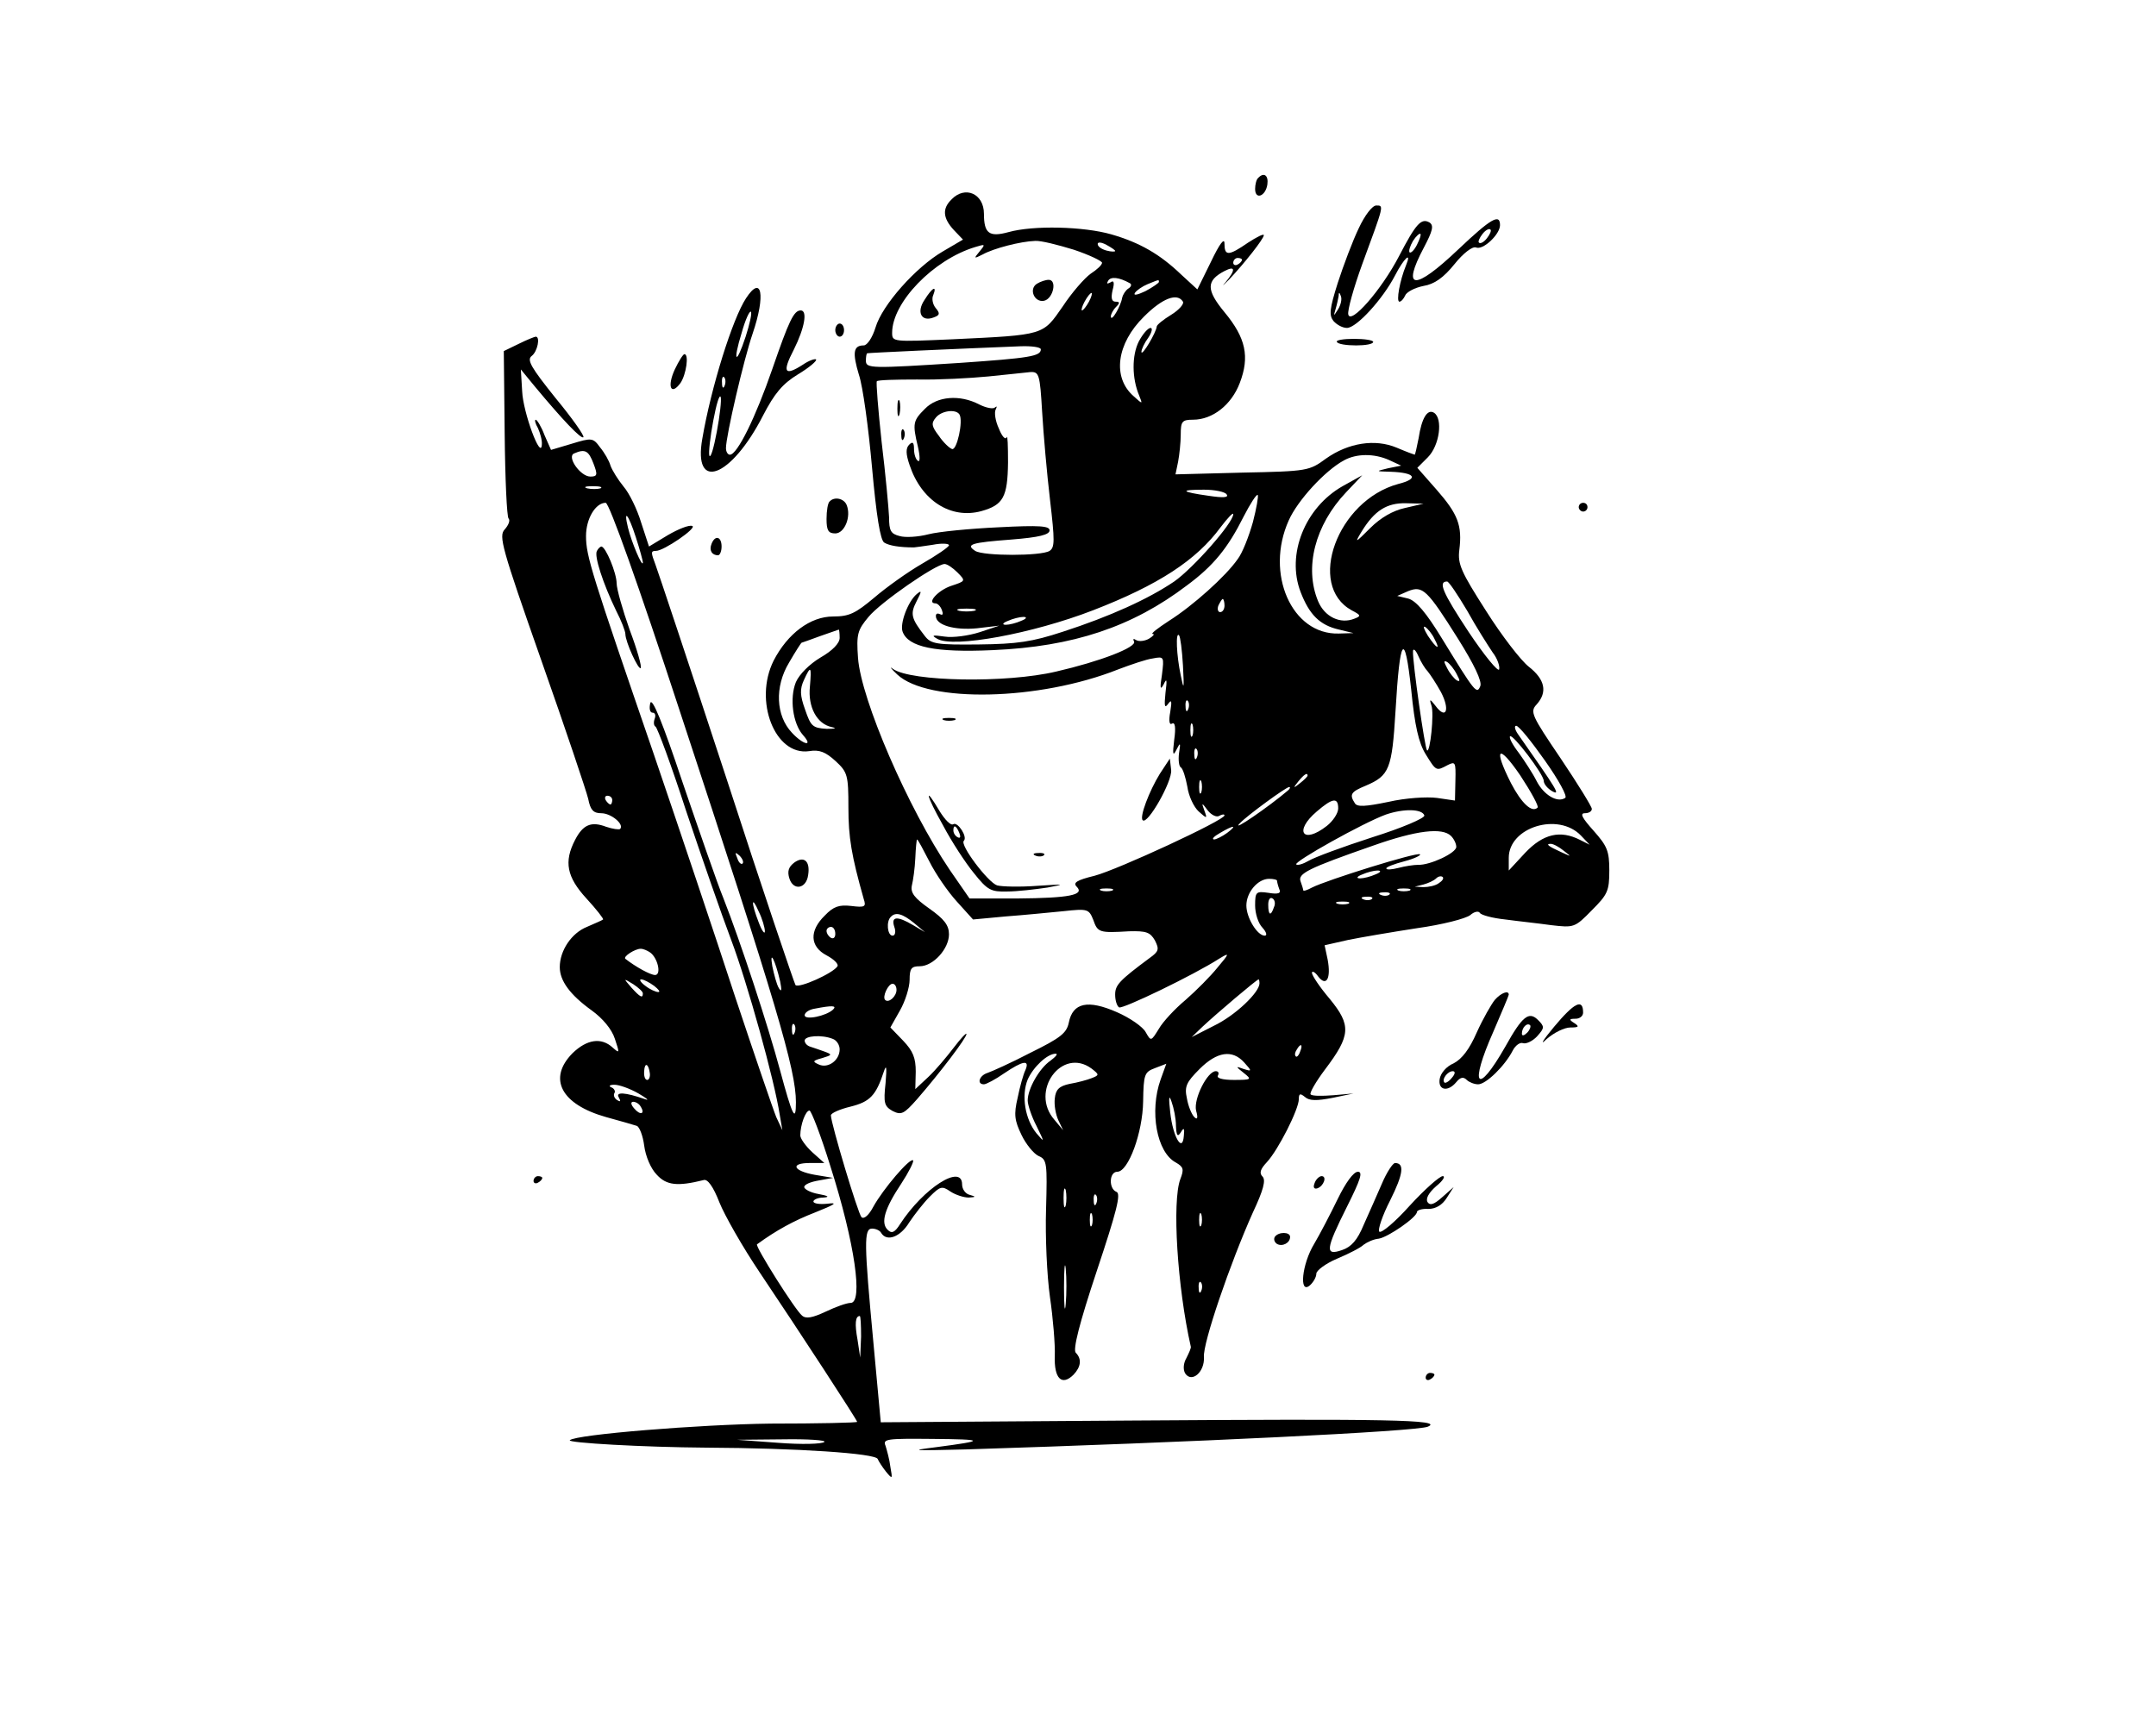 <?xml version="1.0" standalone="no"?>
<!DOCTYPE svg PUBLIC "-//W3C//DTD SVG 20010904//EN"
 "http://www.w3.org/TR/2001/REC-SVG-20010904/DTD/svg10.dtd">
<svg version="1.0" xmlns="http://www.w3.org/2000/svg"
 width="493pt" height="395pt" viewBox="0 0 493 395"
 preserveAspectRatio="xMidYMid meet">

<g transform="translate(0,395) scale(0.1,-0.1)"
fill="#000000" stroke="none">
<path d="M2877 3543 c-4 -3 -7 -15 -7 -25 0 -26 24 -17 28 10 3 21 -8 29 -21
15z"/>
<path d="M2176 3494 c-22 -21 -20 -43 5 -70 l21 -22 -46 -27 c-62 -36 -139
-123 -154 -174 -7 -23 -19 -41 -27 -41 -24 0 -26 -17 -11 -67 9 -26 22 -122
30 -212 10 -111 19 -167 28 -172 11 -7 35 -11 68 -11 3 0 22 3 43 6 20 4 37 3
37 -1 0 -4 -28 -23 -61 -42 -33 -19 -82 -54 -110 -78 -43 -36 -57 -43 -94 -43
-52 0 -104 -39 -136 -101 -46 -92 3 -218 81 -207 24 4 38 -2 61 -23 27 -25 29
-32 29 -106 0 -68 7 -110 35 -209 6 -18 3 -20 -29 -16 -27 3 -40 -1 -60 -22
-36 -35 -34 -71 4 -91 17 -9 28 -20 25 -25 -10 -16 -88 -51 -96 -43 -3 5 -75
217 -158 473 -84 256 -157 475 -162 488 -11 29 -11 32 1 32 18 0 95 53 83 57
-7 3 -32 -7 -56 -21 l-43 -26 -18 55 c-9 30 -27 67 -40 82 -13 16 -26 37 -30
48 -3 11 -14 30 -24 42 -16 22 -19 22 -65 8 l-47 -14 -15 34 c-7 19 -17 35
-20 35 -3 0 -1 -9 5 -19 5 -11 10 -28 9 -38 -2 -37 -43 74 -45 122 l-3 50 32
-39 c64 -77 106 -121 111 -116 3 3 -26 44 -64 90 -56 70 -66 87 -54 96 13 10
20 44 9 44 -2 0 -20 -7 -38 -16 l-35 -17 2 -188 c1 -104 5 -192 9 -195 4 -4 0
-15 -9 -25 -14 -15 -7 -41 84 -300 55 -156 103 -299 107 -316 5 -26 12 -33 30
-33 22 0 53 -25 43 -36 -3 -2 -17 0 -32 5 -34 13 -53 5 -71 -30 -26 -50 -19
-85 26 -134 23 -25 40 -47 38 -48 -2 -2 -19 -9 -37 -17 -35 -14 -62 -54 -62
-92 0 -31 23 -63 73 -99 25 -18 46 -43 53 -65 11 -33 11 -34 -5 -20 -26 24
-59 19 -92 -13 -57 -58 -26 -117 77 -146 33 -9 64 -18 70 -20 6 -2 14 -22 17
-45 3 -24 15 -53 29 -67 22 -24 47 -27 107 -12 9 3 22 -15 36 -51 12 -30 53
-102 92 -160 94 -140 223 -338 223 -342 0 -2 -89 -4 -198 -4 -163 -2 -446 -25
-459 -38 -7 -6 168 -16 312 -17 206 -1 388 -13 392 -26 2 -5 11 -19 19 -29 15
-18 15 -17 10 11 -2 17 -8 38 -11 48 -7 16 2 17 106 16 123 -1 124 -4 9 -19
-64 -8 -53 -8 70 -5 510 16 1030 41 1055 52 38 16 -96 18 -675 14 l-576 -4
-17 184 c-21 225 -22 259 -3 259 8 0 18 -4 21 -10 13 -21 44 -9 64 24 12 18
33 45 47 59 24 24 28 25 47 12 12 -8 31 -14 42 -14 17 1 17 2 3 6 -10 2 -18
13 -18 24 0 48 -88 -8 -142 -91 -12 -19 -19 -22 -28 -13 -17 16 -7 49 31 106
17 26 29 50 27 53 -7 7 -69 -66 -91 -106 -10 -19 -21 -29 -27 -24 -8 8 -70
215 -70 233 0 5 20 14 45 20 44 11 58 25 76 80 6 18 7 10 4 -26 -5 -46 -3 -53
16 -64 20 -10 26 -7 56 27 53 61 113 140 113 149 0 4 -13 -10 -29 -31 -16 -21
-42 -52 -58 -67 l-30 -28 1 40 c0 31 -6 47 -29 71 l-29 30 22 39 c12 21 22 53
22 70 0 26 4 31 23 31 31 0 67 40 67 73 0 21 -11 35 -45 59 -34 24 -43 36 -40
52 3 12 7 40 8 63 1 24 3 43 4 43 2 0 14 -23 28 -50 14 -28 42 -69 63 -92 l37
-41 75 7 c41 3 101 9 132 12 55 6 58 5 68 -20 10 -29 14 -30 82 -26 39 1 48
-2 59 -21 10 -20 9 -25 -12 -40 -70 -52 -79 -62 -79 -84 0 -13 4 -26 9 -29 7
-5 171 74 230 112 23 14 23 12 -5 -21 -16 -20 -49 -53 -73 -74 -24 -20 -52
-50 -61 -66 -18 -29 -18 -29 -30 -8 -6 12 -36 33 -66 46 -66 29 -101 22 -110
-24 -5 -24 -19 -35 -88 -69 -44 -23 -89 -43 -98 -46 -19 -6 -25 -26 -8 -26 5
0 26 11 46 25 43 29 59 32 49 8 -5 -10 -13 -39 -18 -64 -9 -38 -7 -52 9 -85
10 -21 28 -43 39 -48 19 -8 20 -16 17 -122 -2 -62 2 -152 9 -201 7 -48 12
-109 11 -134 -2 -52 16 -70 43 -43 17 18 19 36 5 50 -7 7 8 67 48 187 45 135
56 177 45 181 -18 7 -17 46 2 46 25 0 58 89 59 161 1 62 3 67 27 76 l26 10
-13 -36 c-26 -73 -9 -167 35 -190 17 -10 19 -15 10 -38 -19 -51 -7 -246 24
-383 1 -3 -4 -14 -10 -26 -7 -12 -8 -26 -3 -35 15 -23 45 3 43 37 -3 31 60
215 112 331 24 51 30 74 22 82 -8 8 -5 17 10 33 26 28 73 121 73 144 0 13 3
14 14 5 10 -9 27 -9 63 -2 l48 10 -46 -4 c-26 -2 -49 -2 -52 2 -3 3 12 29 33
57 59 78 60 101 11 161 -23 27 -41 54 -41 60 0 5 7 2 14 -8 19 -25 30 -5 22
38 l-7 33 53 12 c29 6 100 18 158 27 58 8 112 22 122 30 9 8 19 10 22 5 3 -5
29 -12 58 -15 29 -4 77 -9 105 -13 52 -6 54 -6 93 34 36 36 40 44 40 91 0 45
-5 56 -36 91 -26 29 -32 40 -20 40 9 0 16 4 16 10 0 5 -32 57 -71 115 -67 99
-71 107 -55 124 25 28 19 57 -18 86 -18 14 -62 71 -98 128 -57 89 -65 107 -61
139 7 56 -3 82 -52 138 l-44 50 24 24 c27 27 35 89 14 102 -15 9 -28 -12 -35
-58 -4 -21 -8 -38 -9 -38 -1 0 -20 7 -41 16 -50 21 -111 11 -162 -25 -38 -28
-42 -29 -191 -32 l-153 -4 6 29 c3 16 6 44 6 62 0 30 3 34 28 34 45 0 88 34
107 84 23 60 14 103 -35 162 -42 51 -42 72 0 94 25 13 26 3 3 -25 -10 -11 -7
-9 7 5 36 38 80 94 80 102 0 4 -16 -4 -36 -17 -45 -31 -54 -31 -54 -2 0 14
-11 0 -31 -42 l-31 -63 -37 34 c-48 46 -94 73 -160 92 -63 18 -178 21 -235 5
-44 -12 -56 -3 -56 42 0 46 -43 65 -74 33z m279 -115 c36 -12 65 -26 65 -30 0
-5 -12 -16 -26 -25 -14 -10 -43 -43 -64 -75 -46 -66 -40 -65 -252 -75 -137 -6
-138 -6 -138 15 0 69 94 167 190 196 23 7 24 7 10 -10 -14 -17 -13 -17 7 -7
25 14 87 30 120 31 13 1 52 -9 88 -20z m95 -3 c0 -2 -9 -2 -20 1 -11 3 -20 9
-20 15 0 5 9 4 20 -2 11 -6 20 -12 20 -14z m290 -20 c0 -3 -4 -8 -10 -11 -5
-3 -10 -1 -10 4 0 6 5 11 10 11 6 0 10 -2 10 -4z m-256 -54 c4 -2 3 -8 -4 -12
-6 -4 -12 -13 -14 -21 -3 -19 -25 -57 -26 -43 0 5 5 15 12 22 9 9 9 12 -1 12
-9 0 -11 8 -7 26 5 18 3 24 -5 18 -8 -4 -9 -3 -5 4 6 10 25 8 50 -6z m66 3 c0
-2 -14 -12 -31 -21 -17 -8 -28 -11 -24 -4 4 6 17 15 29 20 27 11 26 11 26 5z
m-160 -45 c-6 -11 -13 -20 -16 -20 -2 0 0 9 6 20 6 11 13 20 16 20 2 0 0 -9
-6 -20z m215 0 c3 -5 -9 -19 -27 -30 -18 -11 -33 -23 -33 -27 -1 -13 -34 -69
-35 -58 0 6 7 21 16 33 8 12 10 22 5 22 -6 0 -18 -14 -27 -31 -16 -32 -16 -84
1 -124 8 -20 8 -20 -13 -1 -49 43 -39 120 24 182 42 42 76 55 89 34z m-325
-109 c0 -16 -27 -20 -185 -31 -203 -13 -215 -13 -215 5 0 8 1 16 3 17 2 1 197
10 350 16 26 1 47 -2 47 -7z m3 -143 c3 -51 11 -142 18 -201 11 -94 11 -109
-1 -117 -19 -12 -151 -12 -170 0 -23 15 -9 19 83 26 63 5 87 11 87 21 0 10
-22 12 -117 7 -65 -3 -137 -10 -160 -16 -23 -6 -53 -8 -66 -4 -20 5 -24 12
-24 43 -1 21 -8 98 -17 172 -8 74 -13 137 -11 139 2 3 44 4 92 4 48 -1 122 3
163 7 41 4 85 9 96 10 20 1 22 -5 27 -91z m-1026 -118 c10 -26 9 -30 -7 -30
-23 0 -55 46 -37 53 25 11 33 6 44 -23z m1819 8 l28 -13 -30 -6 c-29 -7 -29
-7 6 -8 57 -2 65 -16 17 -28 -139 -38 -210 -232 -106 -289 21 -11 22 -13 6
-19 -32 -13 -68 4 -83 40 -32 77 -7 174 64 249 l37 39 -45 -25 c-86 -49 -129
-156 -96 -242 20 -52 44 -76 88 -86 l33 -8 -34 -1 c-107 -3 -169 137 -114 259
20 45 82 113 126 137 29 16 69 16 103 1z m-1803 -65 c-7 -2 -21 -2 -30 0 -10
3 -4 5 12 5 17 0 24 -2 18 -5z m1432 -14 c5 -7 -8 -8 -41 -3 -64 9 -68 14 -11
14 25 0 49 -5 52 -11z m60 -63 c-9 -32 -24 -71 -35 -85 -27 -39 -103 -107
-157 -141 -26 -17 -43 -30 -37 -30 5 0 1 -5 -9 -11 -9 -5 -22 -7 -29 -3 -6 4
-8 3 -5 -3 8 -13 -78 -46 -178 -69 -114 -27 -332 -23 -373 6 -9 7 -5 1 10 -13
70 -65 324 -60 505 12 29 11 64 23 79 25 26 5 26 4 21 -37 -5 -31 -4 -37 4
-22 7 15 8 11 4 -20 -3 -30 -2 -36 6 -25 8 11 9 7 5 -18 -4 -21 -2 -31 4 -27
7 4 9 -9 5 -37 -4 -33 -3 -39 5 -23 9 18 10 17 6 -8 -2 -15 0 -30 4 -32 5 -3
11 -23 15 -44 3 -22 15 -47 26 -57 19 -17 20 -17 13 2 -7 19 -6 19 8 0 8 -10
20 -16 26 -12 7 4 12 4 12 1 0 -11 -244 -124 -297 -138 -41 -10 -50 -16 -41
-25 19 -19 -17 -26 -136 -27 l-109 0 -45 65 c-96 142 -203 390 -210 485 -4 55
-1 64 24 94 27 33 154 121 174 121 6 0 19 -9 29 -19 20 -20 19 -20 -14 -31
-30 -10 -57 -40 -36 -40 5 0 12 -7 15 -16 3 -8 2 -12 -4 -9 -6 3 -10 2 -10 -4
0 -21 43 -33 94 -28 l51 6 -45 -15 c-25 -8 -61 -13 -80 -10 -28 4 -31 3 -17
-5 37 -22 219 12 356 65 150 58 237 115 292 190 16 21 29 35 29 30 0 -20 -92
-124 -135 -154 -59 -40 -147 -80 -255 -115 -70 -23 -104 -28 -192 -29 -96 -1
-109 1 -123 19 -32 41 -34 51 -19 80 12 23 12 26 0 16 -20 -17 -39 -68 -32
-86 13 -35 74 -48 206 -42 184 8 319 53 444 148 61 45 94 86 130 158 15 29 29
51 32 49 2 -3 -3 -31 -11 -62z m-1312 -428 c223 -676 267 -825 267 -899 0 -48
-8 -32 -36 72 -27 101 -91 296 -130 395 -14 34 -55 153 -93 264 -46 138 -70
196 -74 182 -3 -12 -1 -22 5 -22 6 0 8 -6 5 -14 -3 -8 -2 -16 2 -18 4 -2 36
-88 70 -193 35 -104 81 -237 103 -295 37 -98 99 -321 111 -400 l6 -35 -14 30
c-7 17 -49 140 -94 275 -44 135 -128 385 -186 555 -142 413 -155 453 -155 499
0 40 22 76 45 76 8 0 76 -191 168 -472z m1659 460 c-27 -6 -55 -22 -79 -46
-35 -35 -36 -35 -19 -7 29 47 57 65 101 64 l40 -1 -43 -10z m-1758 -67 c9 -28
16 -53 16 -58 -1 -12 -26 47 -34 80 -11 45 1 31 18 -22z m1901 -168 c21 -38
48 -80 58 -95 11 -14 17 -32 15 -39 -2 -7 -34 32 -70 86 -60 91 -70 115 -49
115 4 0 24 -30 46 -67z m-21 -64 c37 -59 55 -97 51 -108 -8 -20 -12 -15 -88
109 -36 59 -59 86 -77 91 l-25 6 25 11 c33 13 43 4 114 -109z m-534 76 c0 -8
-4 -15 -10 -15 -5 0 -7 7 -4 15 4 8 8 15 10 15 2 0 4 -7 4 -15z m-572 -12
c-10 -2 -26 -2 -35 0 -10 3 -2 5 17 5 19 0 27 -2 18 -5z m107 -23 c-11 -5 -27
-9 -35 -9 -9 0 -8 4 5 9 11 5 27 9 35 9 9 0 8 -4 -5 -9z m945 -41 c15 -28 5
-23 -15 7 -9 15 -12 23 -6 20 6 -4 16 -16 21 -27z m-1360 2 c0 -12 -16 -29
-44 -45 -25 -15 -48 -38 -56 -56 -15 -37 -7 -95 16 -121 25 -28 1 -23 -25 5
-37 39 -40 105 -7 160 15 26 28 46 29 46 1 0 20 7 42 15 22 8 41 14 43 15 1 0
2 -9 2 -19z m785 -63 c3 -55 2 -58 -5 -23 -10 47 -12 101 -4 92 3 -3 7 -34 9
-69z m555 -203 c24 -39 24 -39 50 -25 18 9 19 7 18 -35 l-1 -46 -41 6 c-23 3
-72 0 -111 -9 -53 -11 -72 -12 -77 -3 -13 20 -9 26 25 40 54 23 60 38 68 170
10 172 21 187 36 49 8 -82 17 -121 33 -147z m5 189 c5 -6 19 -27 30 -47 21
-40 12 -64 -12 -32 -13 17 -15 17 -10 2 7 -18 -3 -111 -10 -103 -5 5 -33 201
-32 226 0 8 6 4 12 -10 6 -14 16 -30 22 -36z m66 -6 c8 -15 8 -18 0 -14 -6 4
-16 16 -22 28 -8 15 -8 18 0 14 6 -4 16 -16 22 -28z m-1479 -28 c-5 -47 16
-86 50 -93 13 -3 7 -4 -12 -4 -32 2 -36 6 -49 44 -12 33 -12 47 -3 67 16 35
18 33 14 -14z m865 -52 c-3 -8 -6 -5 -6 6 -1 11 2 17 5 13 3 -3 4 -12 1 -19z
m10 -60 c-3 -7 -5 -2 -5 12 0 14 2 19 5 13 2 -7 2 -19 0 -25z m806 -58 c31
-44 52 -82 46 -85 -18 -12 -49 7 -65 38 -9 18 -28 47 -41 65 -14 18 -23 35
-20 38 6 6 77 -87 77 -102 0 -7 9 -18 20 -24 19 -10 10 4 -79 131 -7 10 -9 19
-4 19 6 0 35 -36 66 -80z m-796 8 c-3 -8 -6 -5 -6 6 -1 11 2 17 5 13 3 -3 4
-12 1 -19z m779 -115 c-13 -13 -37 10 -61 56 -41 81 -29 91 21 18 25 -38 43
-71 40 -74z m-526 73 c0 -2 -8 -10 -17 -17 -16 -13 -17 -12 -4 4 13 16 21 21
21 13z m-243 -38 c-3 -7 -5 -2 -5 12 0 14 2 19 5 13 2 -7 2 -19 0 -25z m198 4
c-42 -36 -132 -98 -110 -75 17 18 106 83 113 83 3 0 2 -4 -3 -8z m-1545 -22
c0 -5 -2 -10 -4 -10 -3 0 -8 5 -11 10 -3 6 -1 10 4 10 6 0 11 -4 11 -10z
m1660 -19 c0 -11 -12 -29 -26 -40 -55 -43 -76 -12 -23 33 36 31 49 33 49 7z
m197 -16 c2 -6 -52 -29 -119 -50 -68 -22 -133 -46 -146 -54 -12 -7 -25 -11
-28 -8 -6 6 153 95 205 114 41 14 83 13 88 -2z m358 -46 l20 -21 -22 11 c-45
23 -84 14 -125 -29 l-38 -41 0 29 c0 70 113 105 165 51z m-809 6 c-11 -8 -25
-15 -30 -15 -6 1 0 7 14 15 32 19 40 18 16 0z m512 -7 c7 -7 12 -18 12 -25 0
-14 -60 -42 -87 -41 -10 0 -30 -3 -45 -7 -16 -4 -28 -5 -28 -1 0 3 18 10 41
16 23 6 39 14 36 16 -6 6 -214 -59 -247 -76 -11 -6 -20 -9 -20 -6 0 2 -3 12
-6 20 -7 18 17 30 166 82 99 35 158 42 178 22z m258 -34 c18 -14 18 -14 -6 -3
-31 14 -36 19 -24 19 6 0 19 -7 30 -16z m-1878 -29 c-3 -3 -9 2 -12 12 -6 14
-5 15 5 6 7 -7 10 -15 7 -18z m1447 -25 c-11 -5 -27 -9 -35 -9 -9 0 -8 4 5 9
11 5 27 9 35 9 9 0 8 -4 -5 -9z m145 -20 c-8 -6 -24 -9 -35 -9 l-20 1 20 5
c11 3 24 9 29 14 5 5 12 6 15 3 3 -3 -1 -9 -9 -14z m-370 6 c0 -2 2 -11 5 -19
5 -10 -1 -13 -25 -9 -28 4 -30 2 -30 -29 0 -18 7 -41 17 -51 9 -10 11 -18 5
-18 -17 0 -42 41 -42 69 0 30 26 61 52 61 10 0 18 -2 18 -4z m-377 -23 c-7 -2
-19 -2 -25 0 -7 3 -2 5 12 5 14 0 19 -2 13 -5z m680 0 c-7 -2 -19 -2 -25 0 -7
3 -2 5 12 5 14 0 19 -2 13 -5z m-46 -9 c-3 -3 -12 -4 -19 -1 -8 3 -5 6 6 6 11
1 17 -2 13 -5z m-264 -29 c-7 -21 -13 -19 -13 6 0 11 4 18 10 14 5 -3 7 -12 3
-20z m224 19 c-3 -3 -12 -4 -19 -1 -8 3 -5 6 6 6 11 1 17 -2 13 -5z m-1388
-74 c0 -8 -7 1 -14 20 -18 46 -17 64 0 25 8 -16 14 -37 14 -45z m1334 63 c-7
-2 -19 -2 -25 0 -7 3 -2 5 12 5 14 0 19 -2 13 -5z m-993 -44 l25 -21 -27 16
c-37 22 -51 20 -43 -4 4 -11 2 -20 -4 -20 -12 0 -15 33 -4 43 11 12 27 7 53
-14z m-180 -25 c0 -8 -4 -12 -10 -9 -5 3 -10 10 -10 16 0 5 5 9 10 9 6 0 10
-7 10 -16z m-424 -42 c18 -12 27 -52 12 -52 -11 0 -45 19 -68 37 -6 5 22 23
35 23 6 0 15 -4 21 -8z m298 -67 c4 -20 3 -25 -3 -15 -5 8 -11 31 -15 50 -7
41 7 13 18 -35z m-314 -27 c0 -12 -6 -9 -26 13 -19 22 -19 22 4 8 12 -8 22
-17 22 -21z m26 17 c10 -8 15 -14 9 -14 -5 0 -19 6 -29 14 -11 8 -15 15 -10
15 6 0 19 -7 30 -15z m1384 6 c0 -21 -56 -74 -104 -97 l-51 -26 25 24 c31 29
124 108 128 108 1 0 2 -4 2 -9z m-830 -15 c0 -15 -18 -31 -26 -23 -7 7 7 37
17 37 5 0 9 -6 9 -14z m-145 -45 c-16 -15 -65 -25 -65 -13 0 6 10 13 23 15 41
8 51 7 42 -2z m-88 -53 c-3 -8 -6 -5 -6 6 -1 11 2 17 5 13 3 -3 4 -12 1 -19z
m87 -14 c9 -3 16 -14 16 -24 0 -25 -26 -44 -47 -35 -16 7 -15 9 7 15 23 7 24
8 5 15 -11 4 -26 9 -32 11 -7 2 -13 8 -13 14 0 11 39 14 64 4z m1069 -29 c-3
-9 -8 -14 -10 -11 -3 3 -2 9 2 15 9 16 15 13 8 -4z m-571 -21 c-25 -17 -52
-64 -52 -91 0 -10 9 -37 20 -58 19 -39 19 -39 0 -17 -26 32 -35 86 -20 123 13
29 45 59 64 59 6 0 0 -7 -12 -16z m443 -4 c18 -20 18 -21 -1 -15 -19 7 -19 6
0 -9 19 -15 18 -16 -23 -16 -25 0 -40 4 -36 10 3 6 1 10 -5 10 -19 0 -51 -63
-45 -90 5 -17 3 -22 -4 -15 -6 6 -14 25 -17 43 -6 27 -1 37 29 67 40 40 75 45
102 15z m-1359 -25 c1 -8 -2 -15 -6 -15 -5 0 -8 9 -7 20 1 21 10 18 13 -5z
m1010 11 c18 -14 18 -15 0 -22 -10 -4 -32 -10 -50 -13 -24 -5 -32 -13 -34 -33
-2 -15 2 -37 8 -50 l11 -23 -20 24 c-57 65 17 167 85 117z m-1036 -57 c19 -11
26 -17 15 -13 -46 16 -68 17 -60 4 5 -9 4 -11 -4 -6 -6 4 -9 11 -6 16 3 4 -1
11 -7 13 -7 3 -4 6 7 6 11 0 36 -9 55 -20z m1229 -74 c1 -23 4 -26 11 -15 7
12 9 10 7 -8 -3 -40 -25 -2 -31 53 -4 35 -3 43 3 25 5 -14 10 -38 10 -55z
m-1224 44 c11 -17 -1 -21 -15 -4 -8 9 -8 15 -2 15 6 0 14 -5 17 -11z m434
-137 c56 -176 75 -312 46 -312 -9 0 -34 -9 -57 -20 -30 -14 -45 -17 -54 -9
-16 13 -108 159 -103 163 44 32 84 54 133 73 45 18 53 23 29 20 -18 -2 -33 0
-33 5 0 4 10 9 23 9 15 1 11 4 -11 8 -18 3 -33 11 -33 16 0 6 15 12 33 15 l33
6 -42 7 c-50 9 -57 27 -11 27 l33 0 -28 25 c-15 14 -27 31 -27 38 0 24 12 57
21 57 4 0 26 -57 48 -128z m538 -89 c-3 -10 -5 -2 -5 17 0 19 2 27 5 18 2 -10
2 -26 0 -35z m70 5 c-3 -8 -6 -5 -6 6 -1 11 2 17 5 13 3 -3 4 -12 1 -19z m-10
-50 c-3 -7 -5 -2 -5 12 0 14 2 19 5 13 2 -7 2 -19 0 -25z m250 0 c-3 -7 -5 -2
-5 12 0 14 2 19 5 13 2 -7 2 -19 0 -25z m-310 -180 c-2 -24 -4 -7 -4 37 0 44
2 63 4 43 2 -21 2 -57 0 -80z m310 30 c-3 -8 -6 -5 -6 6 -1 11 2 17 5 13 3 -3
4 -12 1 -19z m-778 -105 l-2 -48 -6 40 c-7 38 -5 55 5 55 2 0 3 -21 3 -47z
m-84 -241 c-6 -5 -53 -6 -105 -2 l-95 7 105 1 c57 1 100 -2 95 -6z"/>
<path d="M2371 3301 c-19 -12 -6 -43 16 -39 21 4 31 48 11 48 -7 0 -19 -4 -27
-9z"/>
<path d="M2114 3264 c-19 -28 -7 -51 21 -40 14 5 15 9 5 21 -7 8 -10 22 -6 30
9 23 -2 18 -20 -11z"/>
<path d="M2052 3015 c0 -16 2 -22 5 -12 2 9 2 23 0 30 -3 6 -5 -1 -5 -18z"/>
<path d="M2115 3015 c-27 -27 -29 -33 -16 -87 5 -22 5 -36 0 -32 -5 3 -9 15
-9 27 0 15 -3 18 -11 10 -8 -8 -8 -21 1 -47 27 -81 94 -124 164 -105 50 14 60
32 61 111 0 39 -1 64 -3 58 -3 -7 -11 2 -18 20 -8 17 -11 37 -7 44 3 6 3 8 -2
4 -4 -4 -20 -1 -36 7 -44 23 -96 19 -124 -10z m79 -13 c9 -15 -6 -83 -17 -79
-6 2 -20 15 -30 30 -17 22 -18 29 -7 42 13 16 46 20 54 7z"/>
<path d="M2061 2954 c0 -11 3 -14 6 -6 3 7 2 16 -1 19 -3 4 -6 -2 -5 -13z"/>
<path d="M2158 2303 c6 -2 18 -2 25 0 6 3 1 5 -13 5 -14 0 -19 -2 -12 -5z"/>
<path d="M2652 2180 c-24 -39 -47 -99 -39 -106 11 -11 68 89 65 115 l-3 26
-23 -35z"/>
<path d="M2156 2063 c20 -38 52 -87 71 -110 31 -39 39 -43 76 -42 23 0 65 5
92 9 43 8 40 8 -23 4 -40 -3 -81 -2 -92 1 -21 7 -86 93 -76 102 9 9 -14 44
-24 38 -6 -4 -19 10 -31 29 -37 63 -32 38 7 -31z m38 -19 c3 -8 2 -12 -4 -9
-6 3 -10 10 -10 16 0 14 7 11 14 -7z"/>
<path d="M2368 1993 c7 -3 16 -2 19 1 4 3 -2 6 -13 5 -11 0 -14 -3 -6 -6z"/>
<path d="M1365 2690 c-7 -11 14 -75 44 -137 12 -23 21 -47 21 -53 0 -18 30
-83 35 -78 3 3 -8 42 -25 87 -16 45 -30 94 -30 107 0 23 -25 84 -35 84 -2 0
-7 -4 -10 -10z"/>
<path d="M3107 3428 c-14 -29 -35 -85 -48 -125 -19 -60 -20 -74 -10 -87 8 -9
21 -16 31 -16 22 0 82 66 110 120 20 39 39 57 25 23 -14 -34 -23 -83 -15 -83
4 0 10 7 13 14 3 8 22 18 42 22 25 4 46 19 71 50 20 25 41 41 49 38 16 -7 55
30 55 51 0 27 -20 16 -95 -55 -101 -96 -131 -94 -79 4 20 38 23 50 13 57 -19
11 -31 -2 -70 -77 -40 -77 -111 -158 -116 -133 -2 9 12 60 32 115 50 136 50
134 32 134 -9 0 -26 -22 -40 -52z m293 -23 c-7 -9 -15 -13 -18 -10 -3 2 1 11
8 20 7 9 15 13 18 10 3 -2 -1 -11 -8 -20z m-160 -15 c-6 -12 -14 -20 -17 -17
-2 3 1 14 8 26 7 11 15 18 17 16 2 -2 -2 -13 -8 -25z m-180 -147 c-11 -17 -11
-17 -6 0 3 10 6 24 7 30 0 9 2 9 5 0 3 -7 0 -20 -6 -30z"/>
<path d="M1706 3268 c-31 -47 -80 -204 -100 -321 -22 -123 66 -90 139 53 26
50 44 72 80 94 25 15 44 31 41 34 -3 2 -17 -3 -30 -12 -42 -27 -48 -18 -21 34
25 50 32 90 16 90 -16 0 -27 -24 -65 -134 -38 -110 -80 -196 -97 -196 -5 0 -9
7 -9 15 0 28 41 204 61 262 30 88 21 136 -15 81z m-1 -88 c-22 -67 -30 -59 -9
9 8 29 18 51 21 48 3 -3 -3 -29 -12 -57z m-48 -112 c-3 -8 -6 -5 -6 6 -1 11 2
17 5 13 3 -3 4 -12 1 -19z m-18 -106 c-7 -37 -14 -61 -17 -54 -2 7 2 43 9 80
7 37 14 61 17 54 2 -7 -2 -43 -9 -80z"/>
<path d="M1910 3195 c0 -8 5 -15 10 -15 6 0 10 7 10 15 0 8 -4 15 -10 15 -5 0
-10 -7 -10 -15z"/>
<path d="M3057 3168 c2 -5 22 -8 44 -8 21 0 39 3 39 8 0 4 -20 7 -44 7 -24 0
-42 -3 -39 -7z"/>
<path d="M1543 3105 c-18 -39 -9 -61 13 -31 13 19 20 66 9 66 -3 0 -13 -16
-22 -35z"/>
<path d="M1897 2803 c-4 -3 -7 -21 -7 -40 0 -26 4 -33 20 -33 21 0 37 38 26
65 -6 15 -28 20 -39 8z"/>
<path d="M3610 2790 c0 -5 5 -10 10 -10 6 0 10 5 10 10 0 6 -4 10 -10 10 -5 0
-10 -4 -10 -10z"/>
<path d="M1627 2706 c-6 -15 1 -26 15 -26 4 0 8 9 8 20 0 23 -15 27 -23 6z"/>
<path d="M1816 1977 c-13 -10 -16 -20 -11 -36 9 -29 39 -24 43 8 5 32 -10 44
-32 28z"/>
<path d="M3418 1663 c-8 -10 -27 -43 -41 -74 -17 -39 -34 -61 -53 -71 -17 -7
-30 -23 -32 -36 -4 -26 19 -30 38 -7 9 11 16 13 24 5 5 -5 17 -10 26 -10 18 0
61 42 79 77 6 12 17 20 24 17 7 -2 22 5 32 16 17 19 17 22 2 37 -21 21 -36 9
-75 -61 -65 -114 -83 -91 -27 35 19 44 35 82 35 84 0 11 -18 4 -32 -12z m74
-75 c-7 -7 -12 -8 -12 -2 0 14 12 26 19 19 2 -3 -1 -11 -7 -17z m-172 -103
c-7 -9 -15 -13 -17 -11 -7 7 7 26 19 26 6 0 6 -6 -2 -15z"/>
<path d="M3554 1602 c-26 -31 -34 -45 -18 -29 17 15 41 27 55 27 19 0 21 2 9
10 -13 8 -12 10 3 10 9 0 17 6 17 14 0 33 -20 23 -66 -32z"/>
<path d="M3160 1243 c-12 -27 -30 -69 -42 -95 -14 -34 -28 -50 -49 -57 -40
-14 -38 1 11 99 31 62 37 80 25 80 -10 0 -28 -25 -46 -62 -17 -35 -41 -81 -54
-103 -28 -46 -35 -116 -10 -95 8 7 15 19 15 27 0 7 21 23 47 34 26 11 54 25
61 32 8 6 23 13 35 14 22 4 87 49 87 61 0 4 12 8 26 7 17 0 32 9 42 25 l16 25
-26 -23 c-19 -17 -28 -20 -34 -11 -4 8 3 21 20 36 15 12 22 23 15 23 -7 0 -41
-30 -75 -67 -34 -38 -65 -64 -70 -60 -4 4 7 37 25 72 30 60 33 85 11 85 -5 0
-19 -21 -30 -47z"/>
<path d="M1220 1249 c0 -5 5 -7 10 -4 6 3 10 8 10 11 0 2 -4 4 -10 4 -5 0 -10
-5 -10 -11z"/>
<path d="M3006 1244 c-4 -10 -1 -14 6 -12 15 5 23 28 10 28 -5 0 -13 -7 -16
-16z"/>
<path d="M2915 1121 c-3 -5 -1 -12 5 -16 12 -7 30 2 30 16 0 12 -27 12 -35 0z"/>
<path d="M3260 799 c0 -5 5 -7 10 -4 6 3 10 8 10 11 0 2 -4 4 -10 4 -5 0 -10
-5 -10 -11z"/>
</g>
</svg>
